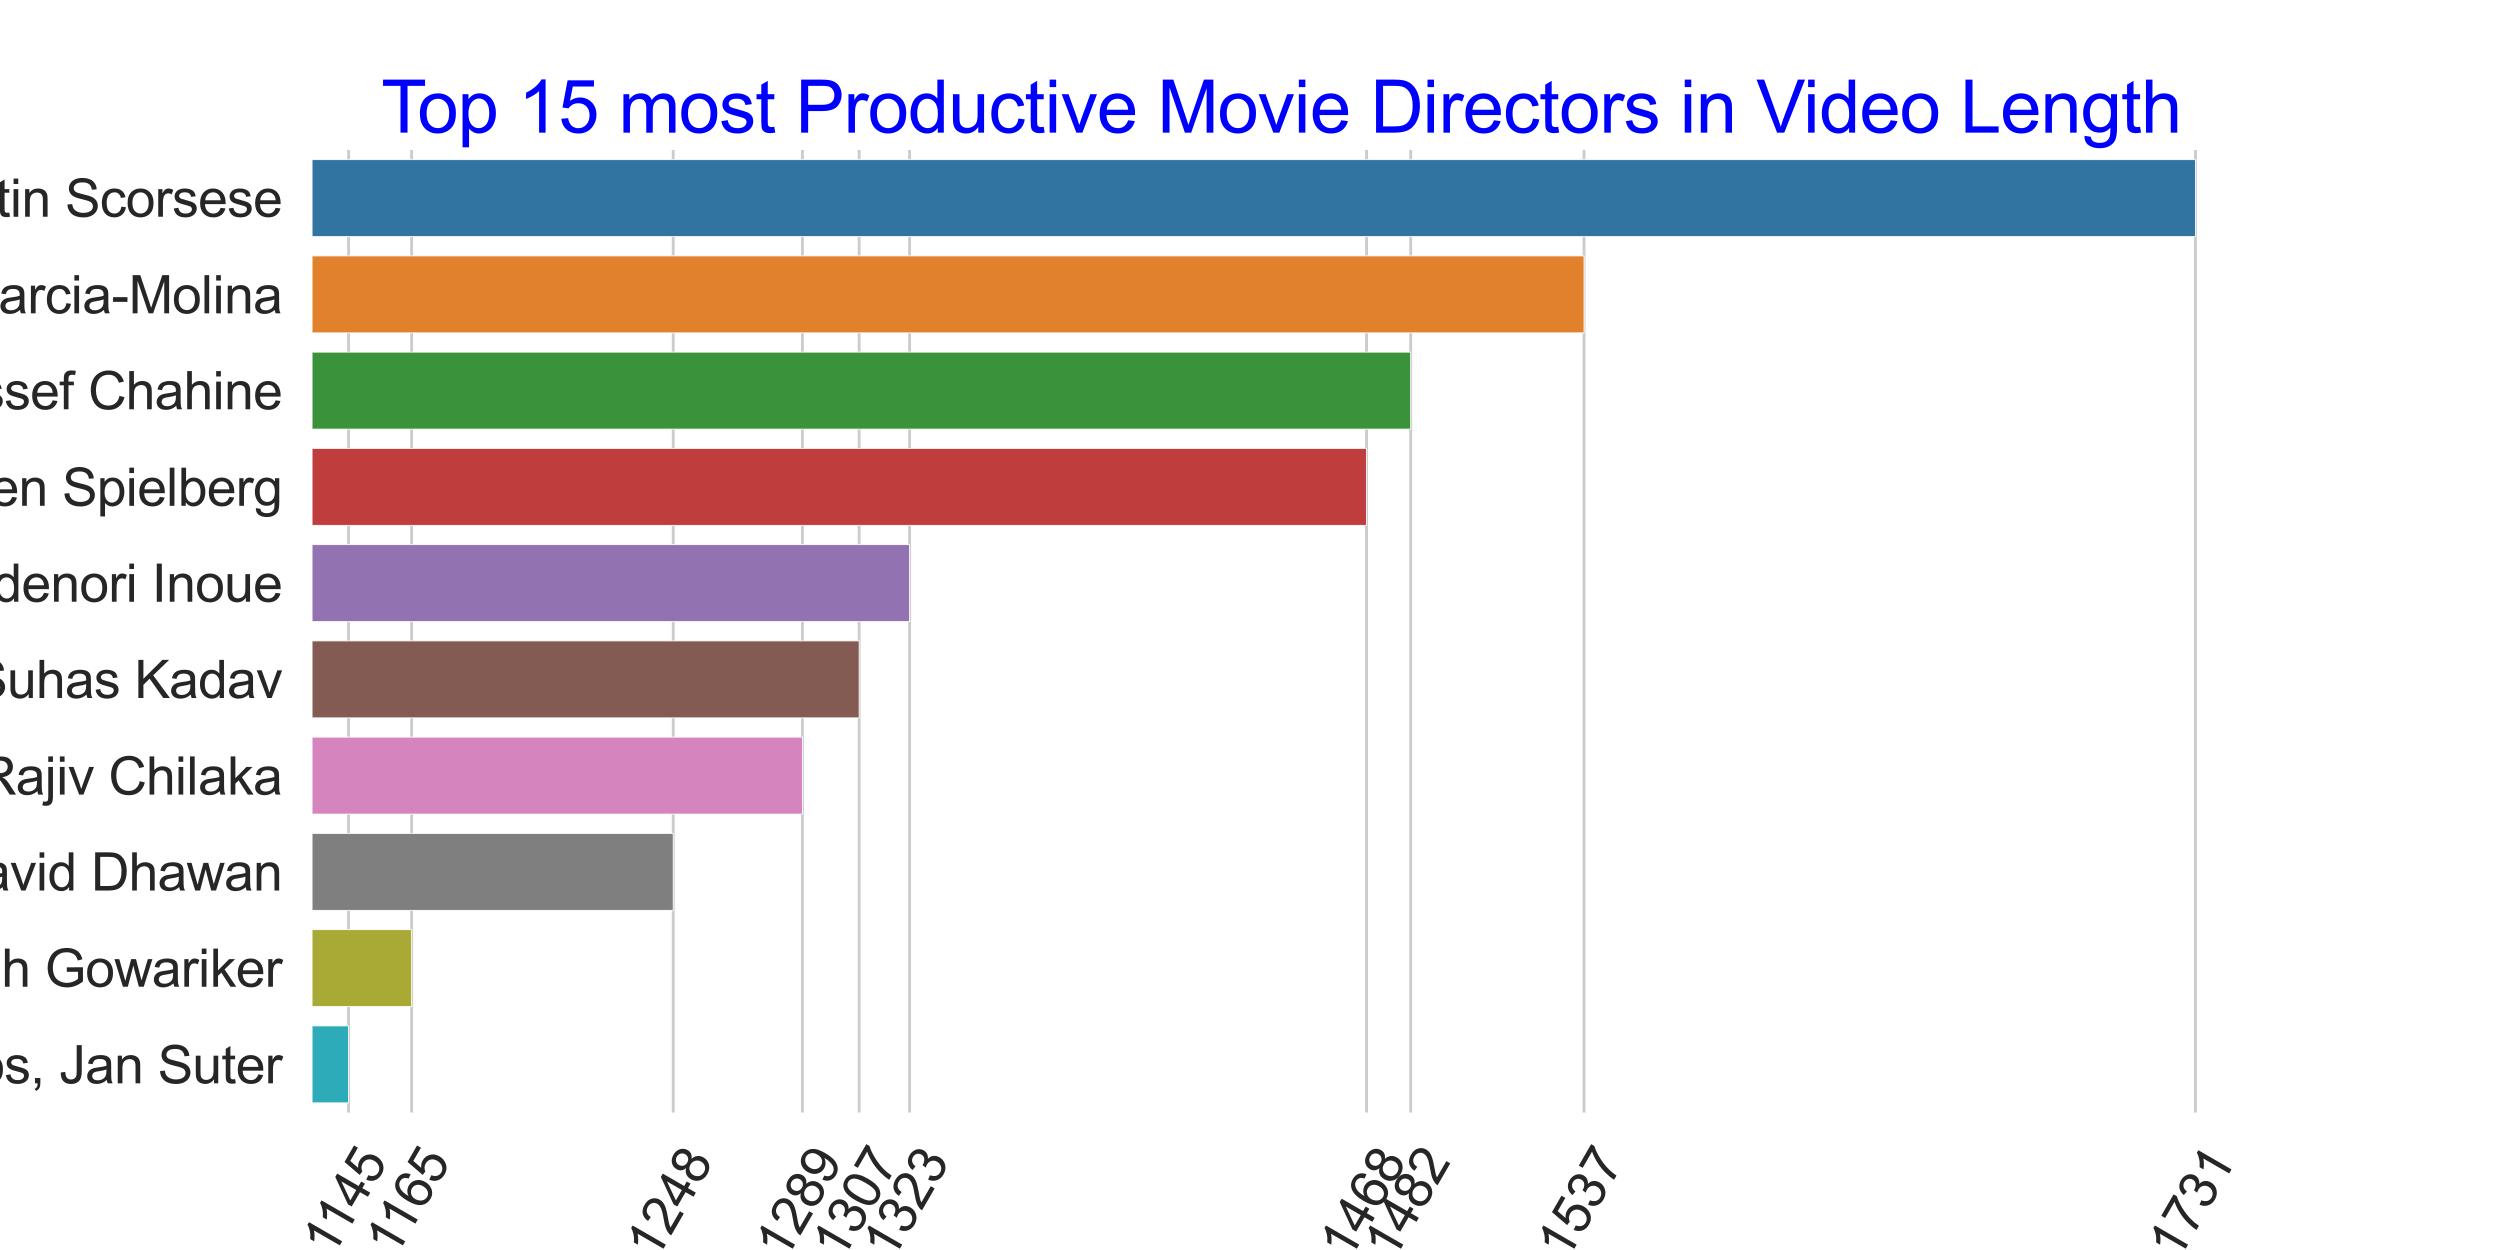 <?xml version="1.0" encoding="utf-8" standalone="no"?>
<!DOCTYPE svg PUBLIC "-//W3C//DTD SVG 1.1//EN"
  "http://www.w3.org/Graphics/SVG/1.1/DTD/svg11.dtd">
<svg xmlns:xlink="http://www.w3.org/1999/xlink" width="864pt" height="432pt" viewBox="0 0 864 432" xmlns="http://www.w3.org/2000/svg" version="1.1">
 <defs>
  <style type="text/css">*{stroke-linejoin: round; stroke-linecap: butt}</style>
 </defs>
 <g id="figure_1">
  <g id="patch_1">
   <path d="M 0 432 
L 864 432 
L 864 0 
L 0 0 
z
" style="fill: #ffffff"/>
  </g>
  <g id="axes_1">
   <g id="matplotlib.axis_1">
    <g id="xtick_1">
     <g id="line2d_1">
      <path d="M 758.746 384.48 
L 758.746 51.84 
" clip-path="url(#pe0943fb1d2)" style="fill: none; stroke: #cccccc; stroke-linecap: round"/>
     </g>
     <g id="text_1">
      <!-- 1731 -->
      <g style="fill: #262626" transform="translate(752.766 436.097) rotate(-60) scale(0.18 -0.18)">
       <defs>
        <path id="ArialMT-31" d="M 2384 0 
L 1822 0 
L 1822 3584 
Q 1619 3391 1289 3197 
Q 959 3003 697 2906 
L 697 3450 
Q 1169 3672 1522 3987 
Q 1875 4303 2022 4600 
L 2384 4600 
L 2384 0 
z
" transform="scale(0.016)"/>
        <path id="ArialMT-37" d="M 303 3981 
L 303 4522 
L 3269 4522 
L 3269 4084 
Q 2831 3619 2401 2847 
Q 1972 2075 1738 1259 
Q 1569 684 1522 0 
L 944 0 
Q 953 541 1156 1306 
Q 1359 2072 1739 2783 
Q 2119 3494 2547 3981 
L 303 3981 
z
" transform="scale(0.016)"/>
        <path id="ArialMT-33" d="M 269 1209 
L 831 1284 
Q 928 806 1161 595 
Q 1394 384 1728 384 
Q 2125 384 2398 659 
Q 2672 934 2672 1341 
Q 2672 1728 2419 1979 
Q 2166 2231 1775 2231 
Q 1616 2231 1378 2169 
L 1441 2663 
Q 1497 2656 1531 2656 
Q 1891 2656 2178 2843 
Q 2466 3031 2466 3422 
Q 2466 3731 2256 3934 
Q 2047 4138 1716 4138 
Q 1388 4138 1169 3931 
Q 950 3725 888 3313 
L 325 3413 
Q 428 3978 793 4289 
Q 1159 4600 1703 4600 
Q 2078 4600 2393 4439 
Q 2709 4278 2876 4000 
Q 3044 3722 3044 3409 
Q 3044 3113 2884 2869 
Q 2725 2625 2413 2481 
Q 2819 2388 3044 2092 
Q 3269 1797 3269 1353 
Q 3269 753 2831 336 
Q 2394 -81 1725 -81 
Q 1122 -81 723 278 
Q 325 638 269 1209 
z
" transform="scale(0.016)"/>
       </defs>
       <use xlink:href="#ArialMT-31"/>
       <use xlink:href="#ArialMT-37" x="55.615"/>
       <use xlink:href="#ArialMT-33" x="111.23"/>
       <use xlink:href="#ArialMT-31" x="166.846"/>
      </g>
     </g>
    </g>
    <g id="xtick_2">
     <g id="line2d_2">
      <path d="M 547.44 384.48 
L 547.44 51.84 
" clip-path="url(#pe0943fb1d2)" style="fill: none; stroke: #cccccc; stroke-linecap: round"/>
     </g>
     <g id="text_2">
      <!-- 1537 -->
      <g style="fill: #262626" transform="translate(541.46 436.097) rotate(-60) scale(0.18 -0.18)">
       <defs>
        <path id="ArialMT-35" d="M 266 1200 
L 856 1250 
Q 922 819 1161 601 
Q 1400 384 1738 384 
Q 2144 384 2425 690 
Q 2706 997 2706 1503 
Q 2706 1984 2436 2262 
Q 2166 2541 1728 2541 
Q 1456 2541 1237 2417 
Q 1019 2294 894 2097 
L 366 2166 
L 809 4519 
L 3088 4519 
L 3088 3981 
L 1259 3981 
L 1013 2750 
Q 1425 3038 1878 3038 
Q 2478 3038 2890 2622 
Q 3303 2206 3303 1553 
Q 3303 931 2941 478 
Q 2500 -78 1738 -78 
Q 1113 -78 717 272 
Q 322 622 266 1200 
z
" transform="scale(0.016)"/>
       </defs>
       <use xlink:href="#ArialMT-31"/>
       <use xlink:href="#ArialMT-35" x="55.615"/>
       <use xlink:href="#ArialMT-33" x="111.23"/>
       <use xlink:href="#ArialMT-37" x="166.846"/>
      </g>
     </g>
    </g>
    <g id="xtick_3">
     <g id="line2d_3">
      <path d="M 487.534 384.48 
L 487.534 51.84 
" clip-path="url(#pe0943fb1d2)" style="fill: none; stroke: #cccccc; stroke-linecap: round"/>
     </g>
     <g id="text_3">
      <!-- 1482 -->
      <g style="fill: #262626" transform="translate(481.554 436.097) rotate(-60) scale(0.18 -0.18)">
       <defs>
        <path id="ArialMT-34" d="M 2069 0 
L 2069 1097 
L 81 1097 
L 81 1613 
L 2172 4581 
L 2631 4581 
L 2631 1613 
L 3250 1613 
L 3250 1097 
L 2631 1097 
L 2631 0 
L 2069 0 
z
M 2069 1613 
L 2069 3678 
L 634 1613 
L 2069 1613 
z
" transform="scale(0.016)"/>
        <path id="ArialMT-38" d="M 1131 2484 
Q 781 2613 612 2850 
Q 444 3088 444 3419 
Q 444 3919 803 4259 
Q 1163 4600 1759 4600 
Q 2359 4600 2725 4251 
Q 3091 3903 3091 3403 
Q 3091 3084 2923 2848 
Q 2756 2613 2416 2484 
Q 2838 2347 3058 2040 
Q 3278 1734 3278 1309 
Q 3278 722 2862 322 
Q 2447 -78 1769 -78 
Q 1091 -78 675 323 
Q 259 725 259 1325 
Q 259 1772 486 2073 
Q 713 2375 1131 2484 
z
M 1019 3438 
Q 1019 3113 1228 2906 
Q 1438 2700 1772 2700 
Q 2097 2700 2305 2904 
Q 2513 3109 2513 3406 
Q 2513 3716 2298 3927 
Q 2084 4138 1766 4138 
Q 1444 4138 1231 3931 
Q 1019 3725 1019 3438 
z
M 838 1322 
Q 838 1081 952 856 
Q 1066 631 1291 507 
Q 1516 384 1775 384 
Q 2178 384 2440 643 
Q 2703 903 2703 1303 
Q 2703 1709 2433 1975 
Q 2163 2241 1756 2241 
Q 1359 2241 1098 1978 
Q 838 1716 838 1322 
z
" transform="scale(0.016)"/>
        <path id="ArialMT-32" d="M 3222 541 
L 3222 0 
L 194 0 
Q 188 203 259 391 
Q 375 700 629 1000 
Q 884 1300 1366 1694 
Q 2113 2306 2375 2664 
Q 2638 3022 2638 3341 
Q 2638 3675 2398 3904 
Q 2159 4134 1775 4134 
Q 1369 4134 1125 3890 
Q 881 3647 878 3216 
L 300 3275 
Q 359 3922 746 4261 
Q 1134 4600 1788 4600 
Q 2447 4600 2831 4234 
Q 3216 3869 3216 3328 
Q 3216 3053 3103 2787 
Q 2991 2522 2730 2228 
Q 2469 1934 1863 1422 
Q 1356 997 1212 845 
Q 1069 694 975 541 
L 3222 541 
z
" transform="scale(0.016)"/>
       </defs>
       <use xlink:href="#ArialMT-31"/>
       <use xlink:href="#ArialMT-34" x="55.615"/>
       <use xlink:href="#ArialMT-38" x="111.23"/>
       <use xlink:href="#ArialMT-32" x="166.846"/>
      </g>
     </g>
    </g>
    <g id="xtick_4">
     <g id="line2d_4">
      <path d="M 472.285 384.48 
L 472.285 51.84 
" clip-path="url(#pe0943fb1d2)" style="fill: none; stroke: #cccccc; stroke-linecap: round"/>
     </g>
     <g id="text_4">
      <!-- 1468 -->
      <g style="fill: #262626" transform="translate(466.305 436.097) rotate(-60) scale(0.18 -0.18)">
       <defs>
        <path id="ArialMT-36" d="M 3184 3459 
L 2625 3416 
Q 2550 3747 2413 3897 
Q 2184 4138 1850 4138 
Q 1581 4138 1378 3988 
Q 1113 3794 959 3422 
Q 806 3050 800 2363 
Q 1003 2672 1297 2822 
Q 1591 2972 1913 2972 
Q 2475 2972 2870 2558 
Q 3266 2144 3266 1488 
Q 3266 1056 3080 686 
Q 2894 316 2569 119 
Q 2244 -78 1831 -78 
Q 1128 -78 684 439 
Q 241 956 241 2144 
Q 241 3472 731 4075 
Q 1159 4600 1884 4600 
Q 2425 4600 2770 4297 
Q 3116 3994 3184 3459 
z
M 888 1484 
Q 888 1194 1011 928 
Q 1134 663 1356 523 
Q 1578 384 1822 384 
Q 2178 384 2434 671 
Q 2691 959 2691 1453 
Q 2691 1928 2437 2201 
Q 2184 2475 1800 2475 
Q 1419 2475 1153 2201 
Q 888 1928 888 1484 
z
" transform="scale(0.016)"/>
       </defs>
       <use xlink:href="#ArialMT-31"/>
       <use xlink:href="#ArialMT-34" x="55.615"/>
       <use xlink:href="#ArialMT-36" x="111.23"/>
       <use xlink:href="#ArialMT-38" x="166.846"/>
      </g>
     </g>
    </g>
    <g id="xtick_5">
     <g id="line2d_5">
      <path d="M 314.35 384.48 
L 314.35 51.84 
" clip-path="url(#pe0943fb1d2)" style="fill: none; stroke: #cccccc; stroke-linecap: round"/>
     </g>
     <g id="text_5">
      <!-- 1323 -->
      <g style="fill: #262626" transform="translate(308.37 436.097) rotate(-60) scale(0.18 -0.18)">
       <use xlink:href="#ArialMT-31"/>
       <use xlink:href="#ArialMT-33" x="55.615"/>
       <use xlink:href="#ArialMT-32" x="111.23"/>
       <use xlink:href="#ArialMT-33" x="166.846"/>
      </g>
     </g>
    </g>
    <g id="xtick_6">
     <g id="line2d_6">
      <path d="M 296.923 384.48 
L 296.923 51.84 
" clip-path="url(#pe0943fb1d2)" style="fill: none; stroke: #cccccc; stroke-linecap: round"/>
     </g>
     <g id="text_6">
      <!-- 1307 -->
      <g style="fill: #262626" transform="translate(290.943 436.097) rotate(-60) scale(0.18 -0.18)">
       <defs>
        <path id="ArialMT-30" d="M 266 2259 
Q 266 3072 433 3567 
Q 600 4063 929 4331 
Q 1259 4600 1759 4600 
Q 2128 4600 2406 4451 
Q 2684 4303 2865 4023 
Q 3047 3744 3150 3342 
Q 3253 2941 3253 2259 
Q 3253 1453 3087 958 
Q 2922 463 2592 192 
Q 2263 -78 1759 -78 
Q 1097 -78 719 397 
Q 266 969 266 2259 
z
M 844 2259 
Q 844 1131 1108 757 
Q 1372 384 1759 384 
Q 2147 384 2411 759 
Q 2675 1134 2675 2259 
Q 2675 3391 2411 3762 
Q 2147 4134 1753 4134 
Q 1366 4134 1134 3806 
Q 844 3388 844 2259 
z
" transform="scale(0.016)"/>
       </defs>
       <use xlink:href="#ArialMT-31"/>
       <use xlink:href="#ArialMT-33" x="55.615"/>
       <use xlink:href="#ArialMT-30" x="111.23"/>
       <use xlink:href="#ArialMT-37" x="166.846"/>
      </g>
     </g>
    </g>
    <g id="xtick_7">
     <g id="line2d_7">
      <path d="M 277.317 384.48 
L 277.317 51.84 
" clip-path="url(#pe0943fb1d2)" style="fill: none; stroke: #cccccc; stroke-linecap: round"/>
     </g>
     <g id="text_7">
      <!-- 1289 -->
      <g style="fill: #262626" transform="translate(271.337 436.097) rotate(-60) scale(0.18 -0.18)">
       <defs>
        <path id="ArialMT-39" d="M 350 1059 
L 891 1109 
Q 959 728 1153 556 
Q 1347 384 1650 384 
Q 1909 384 2104 503 
Q 2300 622 2425 820 
Q 2550 1019 2634 1356 
Q 2719 1694 2719 2044 
Q 2719 2081 2716 2156 
Q 2547 1888 2255 1720 
Q 1963 1553 1622 1553 
Q 1053 1553 659 1965 
Q 266 2378 266 3053 
Q 266 3750 677 4175 
Q 1088 4600 1706 4600 
Q 2153 4600 2523 4359 
Q 2894 4119 3086 3673 
Q 3278 3228 3278 2384 
Q 3278 1506 3087 986 
Q 2897 466 2520 194 
Q 2144 -78 1638 -78 
Q 1100 -78 759 220 
Q 419 519 350 1059 
z
M 2653 3081 
Q 2653 3566 2395 3850 
Q 2138 4134 1775 4134 
Q 1400 4134 1122 3828 
Q 844 3522 844 3034 
Q 844 2597 1108 2323 
Q 1372 2050 1759 2050 
Q 2150 2050 2401 2323 
Q 2653 2597 2653 3081 
z
" transform="scale(0.016)"/>
       </defs>
       <use xlink:href="#ArialMT-31"/>
       <use xlink:href="#ArialMT-32" x="55.615"/>
       <use xlink:href="#ArialMT-38" x="111.23"/>
       <use xlink:href="#ArialMT-39" x="166.846"/>
      </g>
     </g>
    </g>
    <g id="xtick_8">
     <g id="line2d_8">
      <path d="M 232.66 384.48 
L 232.66 51.84 
" clip-path="url(#pe0943fb1d2)" style="fill: none; stroke: #cccccc; stroke-linecap: round"/>
     </g>
     <g id="text_8">
      <!-- 1248 -->
      <g style="fill: #262626" transform="translate(226.68 436.097) rotate(-60) scale(0.18 -0.18)">
       <use xlink:href="#ArialMT-31"/>
       <use xlink:href="#ArialMT-32" x="55.615"/>
       <use xlink:href="#ArialMT-34" x="111.23"/>
       <use xlink:href="#ArialMT-38" x="166.846"/>
      </g>
     </g>
    </g>
    <g id="xtick_9">
     <g id="line2d_9">
      <path d="M 142.256 384.48 
L 142.256 51.84 
" clip-path="url(#pe0943fb1d2)" style="fill: none; stroke: #cccccc; stroke-linecap: round"/>
     </g>
     <g id="text_9">
      <!-- 1165 -->
      <g style="fill: #262626" transform="translate(136.608 434.947) rotate(-60) scale(0.18 -0.18)">
       <use xlink:href="#ArialMT-31"/>
       <use xlink:href="#ArialMT-31" x="48.24"/>
       <use xlink:href="#ArialMT-36" x="103.855"/>
       <use xlink:href="#ArialMT-35" x="159.471"/>
      </g>
     </g>
    </g>
    <g id="xtick_10">
     <g id="line2d_10">
      <path d="M 120.471 384.48 
L 120.471 51.84 
" clip-path="url(#pe0943fb1d2)" style="fill: none; stroke: #cccccc; stroke-linecap: round"/>
     </g>
     <g id="text_10">
      <!-- 1145 -->
      <g style="fill: #262626" transform="translate(114.823 434.947) rotate(-60) scale(0.18 -0.18)">
       <use xlink:href="#ArialMT-31"/>
       <use xlink:href="#ArialMT-31" x="48.24"/>
       <use xlink:href="#ArialMT-34" x="103.855"/>
       <use xlink:href="#ArialMT-35" x="159.471"/>
      </g>
     </g>
    </g>
    <g id="text_11">
     <!-- Length of Total Movies Released in Minutes -->
     <g style="fill: #262626" transform="translate(268.875 454.989) scale(0.18 -0.18)">
      <defs>
       <path id="ArialMT-4c" d="M 469 0 
L 469 4581 
L 1075 4581 
L 1075 541 
L 3331 541 
L 3331 0 
L 469 0 
z
" transform="scale(0.016)"/>
       <path id="ArialMT-65" d="M 2694 1069 
L 3275 997 
Q 3138 488 2766 206 
Q 2394 -75 1816 -75 
Q 1088 -75 661 373 
Q 234 822 234 1631 
Q 234 2469 665 2931 
Q 1097 3394 1784 3394 
Q 2450 3394 2872 2941 
Q 3294 2488 3294 1666 
Q 3294 1616 3291 1516 
L 816 1516 
Q 847 969 1125 678 
Q 1403 388 1819 388 
Q 2128 388 2347 550 
Q 2566 713 2694 1069 
z
M 847 1978 
L 2700 1978 
Q 2663 2397 2488 2606 
Q 2219 2931 1791 2931 
Q 1403 2931 1139 2672 
Q 875 2413 847 1978 
z
" transform="scale(0.016)"/>
       <path id="ArialMT-6e" d="M 422 0 
L 422 3319 
L 928 3319 
L 928 2847 
Q 1294 3394 1984 3394 
Q 2284 3394 2536 3286 
Q 2788 3178 2913 3003 
Q 3038 2828 3088 2588 
Q 3119 2431 3119 2041 
L 3119 0 
L 2556 0 
L 2556 2019 
Q 2556 2363 2490 2533 
Q 2425 2703 2258 2804 
Q 2091 2906 1866 2906 
Q 1506 2906 1245 2678 
Q 984 2450 984 1813 
L 984 0 
L 422 0 
z
" transform="scale(0.016)"/>
       <path id="ArialMT-67" d="M 319 -275 
L 866 -356 
Q 900 -609 1056 -725 
Q 1266 -881 1628 -881 
Q 2019 -881 2231 -725 
Q 2444 -569 2519 -288 
Q 2563 -116 2559 434 
Q 2191 0 1641 0 
Q 956 0 581 494 
Q 206 988 206 1678 
Q 206 2153 378 2554 
Q 550 2956 876 3175 
Q 1203 3394 1644 3394 
Q 2231 3394 2613 2919 
L 2613 3319 
L 3131 3319 
L 3131 450 
Q 3131 -325 2973 -648 
Q 2816 -972 2473 -1159 
Q 2131 -1347 1631 -1347 
Q 1038 -1347 672 -1080 
Q 306 -813 319 -275 
z
M 784 1719 
Q 784 1066 1043 766 
Q 1303 466 1694 466 
Q 2081 466 2343 764 
Q 2606 1063 2606 1700 
Q 2606 2309 2336 2618 
Q 2066 2928 1684 2928 
Q 1309 2928 1046 2623 
Q 784 2319 784 1719 
z
" transform="scale(0.016)"/>
       <path id="ArialMT-74" d="M 1650 503 
L 1731 6 
Q 1494 -44 1306 -44 
Q 1000 -44 831 53 
Q 663 150 594 308 
Q 525 466 525 972 
L 525 2881 
L 113 2881 
L 113 3319 
L 525 3319 
L 525 4141 
L 1084 4478 
L 1084 3319 
L 1650 3319 
L 1650 2881 
L 1084 2881 
L 1084 941 
Q 1084 700 1114 631 
Q 1144 563 1211 522 
Q 1278 481 1403 481 
Q 1497 481 1650 503 
z
" transform="scale(0.016)"/>
       <path id="ArialMT-68" d="M 422 0 
L 422 4581 
L 984 4581 
L 984 2938 
Q 1378 3394 1978 3394 
Q 2347 3394 2619 3248 
Q 2891 3103 3008 2847 
Q 3125 2591 3125 2103 
L 3125 0 
L 2563 0 
L 2563 2103 
Q 2563 2525 2380 2717 
Q 2197 2909 1863 2909 
Q 1613 2909 1392 2779 
Q 1172 2650 1078 2428 
Q 984 2206 984 1816 
L 984 0 
L 422 0 
z
" transform="scale(0.016)"/>
       <path id="ArialMT-20" transform="scale(0.016)"/>
       <path id="ArialMT-6f" d="M 213 1659 
Q 213 2581 725 3025 
Q 1153 3394 1769 3394 
Q 2453 3394 2887 2945 
Q 3322 2497 3322 1706 
Q 3322 1066 3130 698 
Q 2938 331 2570 128 
Q 2203 -75 1769 -75 
Q 1072 -75 642 372 
Q 213 819 213 1659 
z
M 791 1659 
Q 791 1022 1069 705 
Q 1347 388 1769 388 
Q 2188 388 2466 706 
Q 2744 1025 2744 1678 
Q 2744 2294 2464 2611 
Q 2184 2928 1769 2928 
Q 1347 2928 1069 2612 
Q 791 2297 791 1659 
z
" transform="scale(0.016)"/>
       <path id="ArialMT-66" d="M 556 0 
L 556 2881 
L 59 2881 
L 59 3319 
L 556 3319 
L 556 3672 
Q 556 4006 616 4169 
Q 697 4388 901 4523 
Q 1106 4659 1475 4659 
Q 1713 4659 2000 4603 
L 1916 4113 
Q 1741 4144 1584 4144 
Q 1328 4144 1222 4034 
Q 1116 3925 1116 3625 
L 1116 3319 
L 1763 3319 
L 1763 2881 
L 1116 2881 
L 1116 0 
L 556 0 
z
" transform="scale(0.016)"/>
       <path id="ArialMT-54" d="M 1659 0 
L 1659 4041 
L 150 4041 
L 150 4581 
L 3781 4581 
L 3781 4041 
L 2266 4041 
L 2266 0 
L 1659 0 
z
" transform="scale(0.016)"/>
       <path id="ArialMT-61" d="M 2588 409 
Q 2275 144 1986 34 
Q 1697 -75 1366 -75 
Q 819 -75 525 192 
Q 231 459 231 875 
Q 231 1119 342 1320 
Q 453 1522 633 1644 
Q 813 1766 1038 1828 
Q 1203 1872 1538 1913 
Q 2219 1994 2541 2106 
Q 2544 2222 2544 2253 
Q 2544 2597 2384 2738 
Q 2169 2928 1744 2928 
Q 1347 2928 1158 2789 
Q 969 2650 878 2297 
L 328 2372 
Q 403 2725 575 2942 
Q 747 3159 1072 3276 
Q 1397 3394 1825 3394 
Q 2250 3394 2515 3294 
Q 2781 3194 2906 3042 
Q 3031 2891 3081 2659 
Q 3109 2516 3109 2141 
L 3109 1391 
Q 3109 606 3145 398 
Q 3181 191 3288 0 
L 2700 0 
Q 2613 175 2588 409 
z
M 2541 1666 
Q 2234 1541 1622 1453 
Q 1275 1403 1131 1340 
Q 988 1278 909 1158 
Q 831 1038 831 891 
Q 831 666 1001 516 
Q 1172 366 1500 366 
Q 1825 366 2078 508 
Q 2331 650 2450 897 
Q 2541 1088 2541 1459 
L 2541 1666 
z
" transform="scale(0.016)"/>
       <path id="ArialMT-6c" d="M 409 0 
L 409 4581 
L 972 4581 
L 972 0 
L 409 0 
z
" transform="scale(0.016)"/>
       <path id="ArialMT-4d" d="M 475 0 
L 475 4581 
L 1388 4581 
L 2472 1338 
Q 2622 884 2691 659 
Q 2769 909 2934 1394 
L 4031 4581 
L 4847 4581 
L 4847 0 
L 4263 0 
L 4263 3834 
L 2931 0 
L 2384 0 
L 1059 3900 
L 1059 0 
L 475 0 
z
" transform="scale(0.016)"/>
       <path id="ArialMT-76" d="M 1344 0 
L 81 3319 
L 675 3319 
L 1388 1331 
Q 1503 1009 1600 663 
Q 1675 925 1809 1294 
L 2547 3319 
L 3125 3319 
L 1869 0 
L 1344 0 
z
" transform="scale(0.016)"/>
       <path id="ArialMT-69" d="M 425 3934 
L 425 4581 
L 988 4581 
L 988 3934 
L 425 3934 
z
M 425 0 
L 425 3319 
L 988 3319 
L 988 0 
L 425 0 
z
" transform="scale(0.016)"/>
       <path id="ArialMT-73" d="M 197 991 
L 753 1078 
Q 800 744 1014 566 
Q 1228 388 1613 388 
Q 2000 388 2187 545 
Q 2375 703 2375 916 
Q 2375 1106 2209 1216 
Q 2094 1291 1634 1406 
Q 1016 1563 777 1677 
Q 538 1791 414 1992 
Q 291 2194 291 2438 
Q 291 2659 392 2848 
Q 494 3038 669 3163 
Q 800 3259 1026 3326 
Q 1253 3394 1513 3394 
Q 1903 3394 2198 3281 
Q 2494 3169 2634 2976 
Q 2775 2784 2828 2463 
L 2278 2388 
Q 2241 2644 2061 2787 
Q 1881 2931 1553 2931 
Q 1166 2931 1000 2803 
Q 834 2675 834 2503 
Q 834 2394 903 2306 
Q 972 2216 1119 2156 
Q 1203 2125 1616 2013 
Q 2213 1853 2448 1751 
Q 2684 1650 2818 1456 
Q 2953 1263 2953 975 
Q 2953 694 2789 445 
Q 2625 197 2315 61 
Q 2006 -75 1616 -75 
Q 969 -75 630 194 
Q 291 463 197 991 
z
" transform="scale(0.016)"/>
       <path id="ArialMT-52" d="M 503 0 
L 503 4581 
L 2534 4581 
Q 3147 4581 3465 4457 
Q 3784 4334 3975 4021 
Q 4166 3709 4166 3331 
Q 4166 2844 3850 2509 
Q 3534 2175 2875 2084 
Q 3116 1969 3241 1856 
Q 3506 1613 3744 1247 
L 4541 0 
L 3778 0 
L 3172 953 
Q 2906 1366 2734 1584 
Q 2563 1803 2427 1890 
Q 2291 1978 2150 2013 
Q 2047 2034 1813 2034 
L 1109 2034 
L 1109 0 
L 503 0 
z
M 1109 2559 
L 2413 2559 
Q 2828 2559 3062 2645 
Q 3297 2731 3419 2920 
Q 3541 3109 3541 3331 
Q 3541 3656 3305 3865 
Q 3069 4075 2559 4075 
L 1109 4075 
L 1109 2559 
z
" transform="scale(0.016)"/>
       <path id="ArialMT-64" d="M 2575 0 
L 2575 419 
Q 2259 -75 1647 -75 
Q 1250 -75 917 144 
Q 584 363 401 755 
Q 219 1147 219 1656 
Q 219 2153 384 2558 
Q 550 2963 881 3178 
Q 1213 3394 1622 3394 
Q 1922 3394 2156 3267 
Q 2391 3141 2538 2938 
L 2538 4581 
L 3097 4581 
L 3097 0 
L 2575 0 
z
M 797 1656 
Q 797 1019 1065 703 
Q 1334 388 1700 388 
Q 2069 388 2326 689 
Q 2584 991 2584 1609 
Q 2584 2291 2321 2609 
Q 2059 2928 1675 2928 
Q 1300 2928 1048 2622 
Q 797 2316 797 1656 
z
" transform="scale(0.016)"/>
       <path id="ArialMT-75" d="M 2597 0 
L 2597 488 
Q 2209 -75 1544 -75 
Q 1250 -75 995 37 
Q 741 150 617 320 
Q 494 491 444 738 
Q 409 903 409 1263 
L 409 3319 
L 972 3319 
L 972 1478 
Q 972 1038 1006 884 
Q 1059 663 1231 536 
Q 1403 409 1656 409 
Q 1909 409 2131 539 
Q 2353 669 2445 892 
Q 2538 1116 2538 1541 
L 2538 3319 
L 3100 3319 
L 3100 0 
L 2597 0 
z
" transform="scale(0.016)"/>
      </defs>
      <use xlink:href="#ArialMT-4c"/>
      <use xlink:href="#ArialMT-65" x="55.615"/>
      <use xlink:href="#ArialMT-6e" x="111.23"/>
      <use xlink:href="#ArialMT-67" x="166.846"/>
      <use xlink:href="#ArialMT-74" x="222.461"/>
      <use xlink:href="#ArialMT-68" x="250.244"/>
      <use xlink:href="#ArialMT-20" x="305.859"/>
      <use xlink:href="#ArialMT-6f" x="333.643"/>
      <use xlink:href="#ArialMT-66" x="389.258"/>
      <use xlink:href="#ArialMT-20" x="417.041"/>
      <use xlink:href="#ArialMT-54" x="443.074"/>
      <use xlink:href="#ArialMT-6f" x="493.033"/>
      <use xlink:href="#ArialMT-74" x="548.648"/>
      <use xlink:href="#ArialMT-61" x="576.432"/>
      <use xlink:href="#ArialMT-6c" x="632.047"/>
      <use xlink:href="#ArialMT-20" x="654.264"/>
      <use xlink:href="#ArialMT-4d" x="682.047"/>
      <use xlink:href="#ArialMT-6f" x="765.348"/>
      <use xlink:href="#ArialMT-76" x="820.963"/>
      <use xlink:href="#ArialMT-69" x="870.963"/>
      <use xlink:href="#ArialMT-65" x="893.18"/>
      <use xlink:href="#ArialMT-73" x="948.795"/>
      <use xlink:href="#ArialMT-20" x="998.795"/>
      <use xlink:href="#ArialMT-52" x="1026.578"/>
      <use xlink:href="#ArialMT-65" x="1098.795"/>
      <use xlink:href="#ArialMT-6c" x="1154.41"/>
      <use xlink:href="#ArialMT-65" x="1176.627"/>
      <use xlink:href="#ArialMT-61" x="1232.242"/>
      <use xlink:href="#ArialMT-73" x="1287.857"/>
      <use xlink:href="#ArialMT-65" x="1337.857"/>
      <use xlink:href="#ArialMT-64" x="1393.473"/>
      <use xlink:href="#ArialMT-20" x="1449.088"/>
      <use xlink:href="#ArialMT-69" x="1476.871"/>
      <use xlink:href="#ArialMT-6e" x="1499.088"/>
      <use xlink:href="#ArialMT-20" x="1554.703"/>
      <use xlink:href="#ArialMT-4d" x="1582.486"/>
      <use xlink:href="#ArialMT-69" x="1665.787"/>
      <use xlink:href="#ArialMT-6e" x="1688.004"/>
      <use xlink:href="#ArialMT-75" x="1743.619"/>
      <use xlink:href="#ArialMT-74" x="1799.234"/>
      <use xlink:href="#ArialMT-65" x="1827.018"/>
      <use xlink:href="#ArialMT-73" x="1882.633"/>
     </g>
    </g>
   </g>
   <g id="matplotlib.axis_2">
    <g id="ytick_1">
     <g id="text_12">
      <!-- Martin Scorsese -->
      <g style="fill: #262626" transform="translate(-32.536 74.914) scale(0.18 -0.18)">
       <defs>
        <path id="ArialMT-72" d="M 416 0 
L 416 3319 
L 922 3319 
L 922 2816 
Q 1116 3169 1280 3281 
Q 1444 3394 1641 3394 
Q 1925 3394 2219 3213 
L 2025 2691 
Q 1819 2813 1613 2813 
Q 1428 2813 1281 2702 
Q 1134 2591 1072 2394 
Q 978 2094 978 1738 
L 978 0 
L 416 0 
z
" transform="scale(0.016)"/>
        <path id="ArialMT-53" d="M 288 1472 
L 859 1522 
Q 900 1178 1048 958 
Q 1197 738 1509 602 
Q 1822 466 2213 466 
Q 2559 466 2825 569 
Q 3091 672 3220 851 
Q 3350 1031 3350 1244 
Q 3350 1459 3225 1620 
Q 3100 1781 2813 1891 
Q 2628 1963 1997 2114 
Q 1366 2266 1113 2400 
Q 784 2572 623 2826 
Q 463 3081 463 3397 
Q 463 3744 659 4045 
Q 856 4347 1234 4503 
Q 1613 4659 2075 4659 
Q 2584 4659 2973 4495 
Q 3363 4331 3572 4012 
Q 3781 3694 3797 3291 
L 3216 3247 
Q 3169 3681 2898 3903 
Q 2628 4125 2100 4125 
Q 1550 4125 1298 3923 
Q 1047 3722 1047 3438 
Q 1047 3191 1225 3031 
Q 1400 2872 2139 2705 
Q 2878 2538 3153 2413 
Q 3553 2228 3743 1945 
Q 3934 1663 3934 1294 
Q 3934 928 3725 604 
Q 3516 281 3123 101 
Q 2731 -78 2241 -78 
Q 1619 -78 1198 103 
Q 778 284 539 648 
Q 300 1013 288 1472 
z
" transform="scale(0.016)"/>
        <path id="ArialMT-63" d="M 2588 1216 
L 3141 1144 
Q 3050 572 2676 248 
Q 2303 -75 1759 -75 
Q 1078 -75 664 370 
Q 250 816 250 1647 
Q 250 2184 428 2587 
Q 606 2991 970 3192 
Q 1334 3394 1763 3394 
Q 2303 3394 2647 3120 
Q 2991 2847 3088 2344 
L 2541 2259 
Q 2463 2594 2264 2762 
Q 2066 2931 1784 2931 
Q 1359 2931 1093 2626 
Q 828 2322 828 1663 
Q 828 994 1084 691 
Q 1341 388 1753 388 
Q 2084 388 2306 591 
Q 2528 794 2588 1216 
z
" transform="scale(0.016)"/>
       </defs>
       <use xlink:href="#ArialMT-4d"/>
       <use xlink:href="#ArialMT-61" x="83.301"/>
       <use xlink:href="#ArialMT-72" x="138.916"/>
       <use xlink:href="#ArialMT-74" x="172.217"/>
       <use xlink:href="#ArialMT-69" x="200"/>
       <use xlink:href="#ArialMT-6e" x="222.217"/>
       <use xlink:href="#ArialMT-20" x="277.832"/>
       <use xlink:href="#ArialMT-53" x="305.615"/>
       <use xlink:href="#ArialMT-63" x="372.314"/>
       <use xlink:href="#ArialMT-6f" x="422.314"/>
       <use xlink:href="#ArialMT-72" x="477.93"/>
       <use xlink:href="#ArialMT-73" x="511.23"/>
       <use xlink:href="#ArialMT-65" x="561.23"/>
       <use xlink:href="#ArialMT-73" x="616.846"/>
       <use xlink:href="#ArialMT-65" x="666.846"/>
      </g>
     </g>
    </g>
    <g id="ytick_2">
     <g id="text_13">
      <!-- Cathy Garcia-Molina -->
      <g style="fill: #262626" transform="translate(-66.547 108.288) scale(0.18 -0.18)">
       <defs>
        <path id="ArialMT-43" d="M 3763 1606 
L 4369 1453 
Q 4178 706 3683 314 
Q 3188 -78 2472 -78 
Q 1731 -78 1267 223 
Q 803 525 561 1097 
Q 319 1669 319 2325 
Q 319 3041 592 3573 
Q 866 4106 1370 4382 
Q 1875 4659 2481 4659 
Q 3169 4659 3637 4309 
Q 4106 3959 4291 3325 
L 3694 3184 
Q 3534 3684 3231 3912 
Q 2928 4141 2469 4141 
Q 1941 4141 1586 3887 
Q 1231 3634 1087 3207 
Q 944 2781 944 2328 
Q 944 1744 1114 1308 
Q 1284 872 1643 656 
Q 2003 441 2422 441 
Q 2931 441 3284 734 
Q 3638 1028 3763 1606 
z
" transform="scale(0.016)"/>
        <path id="ArialMT-79" d="M 397 -1278 
L 334 -750 
Q 519 -800 656 -800 
Q 844 -800 956 -737 
Q 1069 -675 1141 -563 
Q 1194 -478 1313 -144 
Q 1328 -97 1363 -6 
L 103 3319 
L 709 3319 
L 1400 1397 
Q 1534 1031 1641 628 
Q 1738 1016 1872 1384 
L 2581 3319 
L 3144 3319 
L 1881 -56 
Q 1678 -603 1566 -809 
Q 1416 -1088 1222 -1217 
Q 1028 -1347 759 -1347 
Q 597 -1347 397 -1278 
z
" transform="scale(0.016)"/>
        <path id="ArialMT-47" d="M 2638 1797 
L 2638 2334 
L 4578 2338 
L 4578 638 
Q 4131 281 3656 101 
Q 3181 -78 2681 -78 
Q 2006 -78 1454 211 
Q 903 500 622 1047 
Q 341 1594 341 2269 
Q 341 2938 620 3517 
Q 900 4097 1425 4378 
Q 1950 4659 2634 4659 
Q 3131 4659 3532 4498 
Q 3934 4338 4162 4050 
Q 4391 3763 4509 3300 
L 3963 3150 
Q 3859 3500 3706 3700 
Q 3553 3900 3268 4020 
Q 2984 4141 2638 4141 
Q 2222 4141 1919 4014 
Q 1616 3888 1430 3681 
Q 1244 3475 1141 3228 
Q 966 2803 966 2306 
Q 966 1694 1177 1281 
Q 1388 869 1791 669 
Q 2194 469 2647 469 
Q 3041 469 3416 620 
Q 3791 772 3984 944 
L 3984 1797 
L 2638 1797 
z
" transform="scale(0.016)"/>
        <path id="ArialMT-2d" d="M 203 1375 
L 203 1941 
L 1931 1941 
L 1931 1375 
L 203 1375 
z
" transform="scale(0.016)"/>
       </defs>
       <use xlink:href="#ArialMT-43"/>
       <use xlink:href="#ArialMT-61" x="72.217"/>
       <use xlink:href="#ArialMT-74" x="127.832"/>
       <use xlink:href="#ArialMT-68" x="155.615"/>
       <use xlink:href="#ArialMT-79" x="211.23"/>
       <use xlink:href="#ArialMT-20" x="261.23"/>
       <use xlink:href="#ArialMT-47" x="289.014"/>
       <use xlink:href="#ArialMT-61" x="366.797"/>
       <use xlink:href="#ArialMT-72" x="422.412"/>
       <use xlink:href="#ArialMT-63" x="455.713"/>
       <use xlink:href="#ArialMT-69" x="505.713"/>
       <use xlink:href="#ArialMT-61" x="527.93"/>
       <use xlink:href="#ArialMT-2d" x="583.545"/>
       <use xlink:href="#ArialMT-4d" x="616.846"/>
       <use xlink:href="#ArialMT-6f" x="700.146"/>
       <use xlink:href="#ArialMT-6c" x="755.762"/>
       <use xlink:href="#ArialMT-69" x="777.979"/>
       <use xlink:href="#ArialMT-6e" x="800.195"/>
       <use xlink:href="#ArialMT-61" x="855.811"/>
      </g>
     </g>
    </g>
    <g id="ytick_3">
     <g id="text_14">
      <!-- Youssef Chahine -->
      <g style="fill: #262626" transform="translate(-37.942 141.442) scale(0.18 -0.18)">
       <defs>
        <path id="ArialMT-59" d="M 1784 0 
L 1784 1941 
L 19 4581 
L 756 4581 
L 1659 3200 
Q 1909 2813 2125 2425 
Q 2331 2784 2625 3234 
L 3513 4581 
L 4219 4581 
L 2391 1941 
L 2391 0 
L 1784 0 
z
" transform="scale(0.016)"/>
       </defs>
       <use xlink:href="#ArialMT-59"/>
       <use xlink:href="#ArialMT-6f" x="57.574"/>
       <use xlink:href="#ArialMT-75" x="113.189"/>
       <use xlink:href="#ArialMT-73" x="168.805"/>
       <use xlink:href="#ArialMT-73" x="218.805"/>
       <use xlink:href="#ArialMT-65" x="268.805"/>
       <use xlink:href="#ArialMT-66" x="324.42"/>
       <use xlink:href="#ArialMT-20" x="352.203"/>
       <use xlink:href="#ArialMT-43" x="379.986"/>
       <use xlink:href="#ArialMT-68" x="452.203"/>
       <use xlink:href="#ArialMT-61" x="507.818"/>
       <use xlink:href="#ArialMT-68" x="563.434"/>
       <use xlink:href="#ArialMT-69" x="619.049"/>
       <use xlink:href="#ArialMT-6e" x="641.266"/>
       <use xlink:href="#ArialMT-65" x="696.881"/>
      </g>
     </g>
    </g>
    <g id="ytick_4">
     <g id="text_15">
      <!-- Steven Spielberg -->
      <g style="fill: #262626" transform="translate(-39.584 174.816) scale(0.18 -0.18)">
       <defs>
        <path id="ArialMT-70" d="M 422 -1272 
L 422 3319 
L 934 3319 
L 934 2888 
Q 1116 3141 1344 3267 
Q 1572 3394 1897 3394 
Q 2322 3394 2647 3175 
Q 2972 2956 3137 2557 
Q 3303 2159 3303 1684 
Q 3303 1175 3120 767 
Q 2938 359 2589 142 
Q 2241 -75 1856 -75 
Q 1575 -75 1351 44 
Q 1128 163 984 344 
L 984 -1272 
L 422 -1272 
z
M 931 1641 
Q 931 1000 1190 694 
Q 1450 388 1819 388 
Q 2194 388 2461 705 
Q 2728 1022 2728 1688 
Q 2728 2322 2467 2637 
Q 2206 2953 1844 2953 
Q 1484 2953 1207 2617 
Q 931 2281 931 1641 
z
" transform="scale(0.016)"/>
        <path id="ArialMT-62" d="M 941 0 
L 419 0 
L 419 4581 
L 981 4581 
L 981 2947 
Q 1338 3394 1891 3394 
Q 2197 3394 2470 3270 
Q 2744 3147 2920 2923 
Q 3097 2700 3197 2384 
Q 3297 2069 3297 1709 
Q 3297 856 2875 390 
Q 2453 -75 1863 -75 
Q 1275 -75 941 416 
L 941 0 
z
M 934 1684 
Q 934 1088 1097 822 
Q 1363 388 1816 388 
Q 2184 388 2453 708 
Q 2722 1028 2722 1663 
Q 2722 2313 2464 2622 
Q 2206 2931 1841 2931 
Q 1472 2931 1203 2611 
Q 934 2291 934 1684 
z
" transform="scale(0.016)"/>
       </defs>
       <use xlink:href="#ArialMT-53"/>
       <use xlink:href="#ArialMT-74" x="66.699"/>
       <use xlink:href="#ArialMT-65" x="94.482"/>
       <use xlink:href="#ArialMT-76" x="150.098"/>
       <use xlink:href="#ArialMT-65" x="200.098"/>
       <use xlink:href="#ArialMT-6e" x="255.713"/>
       <use xlink:href="#ArialMT-20" x="311.328"/>
       <use xlink:href="#ArialMT-53" x="339.111"/>
       <use xlink:href="#ArialMT-70" x="405.811"/>
       <use xlink:href="#ArialMT-69" x="461.426"/>
       <use xlink:href="#ArialMT-65" x="483.643"/>
       <use xlink:href="#ArialMT-6c" x="539.258"/>
       <use xlink:href="#ArialMT-62" x="561.475"/>
       <use xlink:href="#ArialMT-65" x="617.09"/>
       <use xlink:href="#ArialMT-72" x="672.705"/>
       <use xlink:href="#ArialMT-67" x="706.006"/>
      </g>
     </g>
    </g>
    <g id="ytick_5">
     <g id="text_16">
      <!-- Hidenori Inoue -->
      <g style="fill: #262626" transform="translate(-19.57 207.97) scale(0.18 -0.18)">
       <defs>
        <path id="ArialMT-48" d="M 513 0 
L 513 4581 
L 1119 4581 
L 1119 2700 
L 3500 2700 
L 3500 4581 
L 4106 4581 
L 4106 0 
L 3500 0 
L 3500 2159 
L 1119 2159 
L 1119 0 
L 513 0 
z
" transform="scale(0.016)"/>
        <path id="ArialMT-49" d="M 597 0 
L 597 4581 
L 1203 4581 
L 1203 0 
L 597 0 
z
" transform="scale(0.016)"/>
       </defs>
       <use xlink:href="#ArialMT-48"/>
       <use xlink:href="#ArialMT-69" x="72.217"/>
       <use xlink:href="#ArialMT-64" x="94.434"/>
       <use xlink:href="#ArialMT-65" x="150.049"/>
       <use xlink:href="#ArialMT-6e" x="205.664"/>
       <use xlink:href="#ArialMT-6f" x="261.279"/>
       <use xlink:href="#ArialMT-72" x="316.895"/>
       <use xlink:href="#ArialMT-69" x="350.195"/>
       <use xlink:href="#ArialMT-20" x="372.412"/>
       <use xlink:href="#ArialMT-49" x="400.195"/>
       <use xlink:href="#ArialMT-6e" x="427.979"/>
       <use xlink:href="#ArialMT-6f" x="483.594"/>
       <use xlink:href="#ArialMT-75" x="539.209"/>
       <use xlink:href="#ArialMT-65" x="594.824"/>
      </g>
     </g>
    </g>
    <g id="ytick_6">
     <g id="text_17">
      <!-- Suhas Kadav -->
      <g style="fill: #262626" transform="translate(-9.572 241.234) scale(0.18 -0.18)">
       <defs>
        <path id="ArialMT-4b" d="M 469 0 
L 469 4581 
L 1075 4581 
L 1075 2309 
L 3350 4581 
L 4172 4581 
L 2250 2725 
L 4256 0 
L 3456 0 
L 1825 2319 
L 1075 1588 
L 1075 0 
L 469 0 
z
" transform="scale(0.016)"/>
       </defs>
       <use xlink:href="#ArialMT-53"/>
       <use xlink:href="#ArialMT-75" x="66.699"/>
       <use xlink:href="#ArialMT-68" x="122.314"/>
       <use xlink:href="#ArialMT-61" x="177.93"/>
       <use xlink:href="#ArialMT-73" x="233.545"/>
       <use xlink:href="#ArialMT-20" x="283.545"/>
       <use xlink:href="#ArialMT-4b" x="311.328"/>
       <use xlink:href="#ArialMT-61" x="378.027"/>
       <use xlink:href="#ArialMT-64" x="433.643"/>
       <use xlink:href="#ArialMT-61" x="489.258"/>
       <use xlink:href="#ArialMT-76" x="544.873"/>
      </g>
     </g>
    </g>
    <g id="ytick_7">
     <g id="text_18">
      <!-- Rajiv Chilaka -->
      <g style="fill: #262626" transform="translate(-7.536 274.608) scale(0.18 -0.18)">
       <defs>
        <path id="ArialMT-6a" d="M 419 3928 
L 419 4581 
L 981 4581 
L 981 3928 
L 419 3928 
z
M -294 -1288 
L -188 -809 
Q -19 -853 78 -853 
Q 250 -853 334 -739 
Q 419 -625 419 -169 
L 419 3319 
L 981 3319 
L 981 -181 
Q 981 -794 822 -1034 
Q 619 -1347 147 -1347 
Q -81 -1347 -294 -1288 
z
" transform="scale(0.016)"/>
        <path id="ArialMT-6b" d="M 425 0 
L 425 4581 
L 988 4581 
L 988 1969 
L 2319 3319 
L 3047 3319 
L 1778 2088 
L 3175 0 
L 2481 0 
L 1384 1697 
L 988 1316 
L 988 0 
L 425 0 
z
" transform="scale(0.016)"/>
       </defs>
       <use xlink:href="#ArialMT-52"/>
       <use xlink:href="#ArialMT-61" x="72.217"/>
       <use xlink:href="#ArialMT-6a" x="127.832"/>
       <use xlink:href="#ArialMT-69" x="150.049"/>
       <use xlink:href="#ArialMT-76" x="172.266"/>
       <use xlink:href="#ArialMT-20" x="222.266"/>
       <use xlink:href="#ArialMT-43" x="250.049"/>
       <use xlink:href="#ArialMT-68" x="322.266"/>
       <use xlink:href="#ArialMT-69" x="377.881"/>
       <use xlink:href="#ArialMT-6c" x="400.098"/>
       <use xlink:href="#ArialMT-61" x="422.314"/>
       <use xlink:href="#ArialMT-6b" x="477.93"/>
       <use xlink:href="#ArialMT-61" x="527.93"/>
      </g>
     </g>
    </g>
    <g id="ytick_8">
     <g id="text_19">
      <!-- David Dhawan -->
      <g style="fill: #262626" transform="translate(-19.556 307.762) scale(0.18 -0.18)">
       <defs>
        <path id="ArialMT-44" d="M 494 0 
L 494 4581 
L 2072 4581 
Q 2606 4581 2888 4516 
Q 3281 4425 3559 4188 
Q 3922 3881 4101 3404 
Q 4281 2928 4281 2316 
Q 4281 1794 4159 1391 
Q 4038 988 3847 723 
Q 3656 459 3429 307 
Q 3203 156 2883 78 
Q 2563 0 2147 0 
L 494 0 
z
M 1100 541 
L 2078 541 
Q 2531 541 2789 625 
Q 3047 709 3200 863 
Q 3416 1078 3536 1442 
Q 3656 1806 3656 2325 
Q 3656 3044 3420 3430 
Q 3184 3816 2847 3947 
Q 2603 4041 2063 4041 
L 1100 4041 
L 1100 541 
z
" transform="scale(0.016)"/>
        <path id="ArialMT-77" d="M 1034 0 
L 19 3319 
L 600 3319 
L 1128 1403 
L 1325 691 
Q 1338 744 1497 1375 
L 2025 3319 
L 2603 3319 
L 3100 1394 
L 3266 759 
L 3456 1400 
L 4025 3319 
L 4572 3319 
L 3534 0 
L 2950 0 
L 2422 1988 
L 2294 2553 
L 1622 0 
L 1034 0 
z
" transform="scale(0.016)"/>
       </defs>
       <use xlink:href="#ArialMT-44"/>
       <use xlink:href="#ArialMT-61" x="72.217"/>
       <use xlink:href="#ArialMT-76" x="127.832"/>
       <use xlink:href="#ArialMT-69" x="177.832"/>
       <use xlink:href="#ArialMT-64" x="200.049"/>
       <use xlink:href="#ArialMT-20" x="255.664"/>
       <use xlink:href="#ArialMT-44" x="283.447"/>
       <use xlink:href="#ArialMT-68" x="355.664"/>
       <use xlink:href="#ArialMT-61" x="411.279"/>
       <use xlink:href="#ArialMT-77" x="466.895"/>
       <use xlink:href="#ArialMT-61" x="539.111"/>
       <use xlink:href="#ArialMT-6e" x="594.727"/>
      </g>
     </g>
    </g>
    <g id="ytick_9">
     <g id="text_20">
      <!-- Ashutosh Gowariker -->
      <g style="fill: #262626" transform="translate(-64.562 341.026) scale(0.18 -0.18)">
       <defs>
        <path id="ArialMT-41" d="M -9 0 
L 1750 4581 
L 2403 4581 
L 4278 0 
L 3588 0 
L 3053 1388 
L 1138 1388 
L 634 0 
L -9 0 
z
M 1313 1881 
L 2866 1881 
L 2388 3150 
Q 2169 3728 2063 4100 
Q 1975 3659 1816 3225 
L 1313 1881 
z
" transform="scale(0.016)"/>
       </defs>
       <use xlink:href="#ArialMT-41"/>
       <use xlink:href="#ArialMT-73" x="66.699"/>
       <use xlink:href="#ArialMT-68" x="116.699"/>
       <use xlink:href="#ArialMT-75" x="172.314"/>
       <use xlink:href="#ArialMT-74" x="227.93"/>
       <use xlink:href="#ArialMT-6f" x="255.713"/>
       <use xlink:href="#ArialMT-73" x="311.328"/>
       <use xlink:href="#ArialMT-68" x="361.328"/>
       <use xlink:href="#ArialMT-20" x="416.943"/>
       <use xlink:href="#ArialMT-47" x="444.727"/>
       <use xlink:href="#ArialMT-6f" x="522.51"/>
       <use xlink:href="#ArialMT-77" x="578.125"/>
       <use xlink:href="#ArialMT-61" x="650.342"/>
       <use xlink:href="#ArialMT-72" x="705.957"/>
       <use xlink:href="#ArialMT-69" x="739.258"/>
       <use xlink:href="#ArialMT-6b" x="761.475"/>
       <use xlink:href="#ArialMT-65" x="811.475"/>
       <use xlink:href="#ArialMT-72" x="867.09"/>
      </g>
     </g>
    </g>
    <g id="ytick_10">
     <g id="text_21">
      <!-- Raúl Campos, Jan Suter -->
      <g style="fill: #262626" transform="translate(-98.582 374.4) scale(0.18 -0.18)">
       <defs>
        <path id="ArialMT-fa" d="M 2597 0 
L 2597 488 
Q 2209 -75 1544 -75 
Q 1250 -75 995 37 
Q 741 150 617 320 
Q 494 491 444 738 
Q 409 903 409 1263 
L 409 3319 
L 972 3319 
L 972 1478 
Q 972 1038 1006 884 
Q 1059 663 1231 536 
Q 1403 409 1656 409 
Q 1909 409 2131 539 
Q 2353 669 2445 892 
Q 2538 1116 2538 1541 
L 2538 3319 
L 3100 3319 
L 3100 0 
L 2597 0 
z
M 1414 3731 
L 1829 4606 
L 2567 4606 
L 1879 3731 
L 1414 3731 
z
" transform="scale(0.016)"/>
        <path id="ArialMT-6d" d="M 422 0 
L 422 3319 
L 925 3319 
L 925 2853 
Q 1081 3097 1340 3245 
Q 1600 3394 1931 3394 
Q 2300 3394 2536 3241 
Q 2772 3088 2869 2813 
Q 3263 3394 3894 3394 
Q 4388 3394 4653 3120 
Q 4919 2847 4919 2278 
L 4919 0 
L 4359 0 
L 4359 2091 
Q 4359 2428 4304 2576 
Q 4250 2725 4106 2815 
Q 3963 2906 3769 2906 
Q 3419 2906 3187 2673 
Q 2956 2441 2956 1928 
L 2956 0 
L 2394 0 
L 2394 2156 
Q 2394 2531 2256 2718 
Q 2119 2906 1806 2906 
Q 1569 2906 1367 2781 
Q 1166 2656 1075 2415 
Q 984 2175 984 1722 
L 984 0 
L 422 0 
z
" transform="scale(0.016)"/>
        <path id="ArialMT-2c" d="M 569 0 
L 569 641 
L 1209 641 
L 1209 0 
Q 1209 -353 1084 -570 
Q 959 -788 688 -906 
L 531 -666 
Q 709 -588 793 -436 
Q 878 -284 888 0 
L 569 0 
z
" transform="scale(0.016)"/>
        <path id="ArialMT-4a" d="M 184 1300 
L 731 1375 
Q 753 850 928 656 
Q 1103 463 1413 463 
Q 1641 463 1806 567 
Q 1972 672 2034 851 
Q 2097 1031 2097 1425 
L 2097 4581 
L 2703 4581 
L 2703 1459 
Q 2703 884 2564 568 
Q 2425 253 2123 87 
Q 1822 -78 1416 -78 
Q 813 -78 492 269 
Q 172 616 184 1300 
z
" transform="scale(0.016)"/>
       </defs>
       <use xlink:href="#ArialMT-52"/>
       <use xlink:href="#ArialMT-61" x="72.217"/>
       <use xlink:href="#ArialMT-fa" x="127.832"/>
       <use xlink:href="#ArialMT-6c" x="183.447"/>
       <use xlink:href="#ArialMT-20" x="205.664"/>
       <use xlink:href="#ArialMT-43" x="233.447"/>
       <use xlink:href="#ArialMT-61" x="305.664"/>
       <use xlink:href="#ArialMT-6d" x="361.279"/>
       <use xlink:href="#ArialMT-70" x="444.58"/>
       <use xlink:href="#ArialMT-6f" x="500.195"/>
       <use xlink:href="#ArialMT-73" x="555.811"/>
       <use xlink:href="#ArialMT-2c" x="605.811"/>
       <use xlink:href="#ArialMT-20" x="633.594"/>
       <use xlink:href="#ArialMT-4a" x="661.377"/>
       <use xlink:href="#ArialMT-61" x="711.377"/>
       <use xlink:href="#ArialMT-6e" x="766.992"/>
       <use xlink:href="#ArialMT-20" x="822.607"/>
       <use xlink:href="#ArialMT-53" x="850.391"/>
       <use xlink:href="#ArialMT-75" x="917.09"/>
       <use xlink:href="#ArialMT-74" x="972.705"/>
       <use xlink:href="#ArialMT-65" x="1000.488"/>
       <use xlink:href="#ArialMT-72" x="1056.104"/>
      </g>
     </g>
    </g>
    <g id="text_22">
     <!-- director -->
     <g style="fill: #262626" transform="translate(-106.159 248.168) rotate(-90) scale(0.18 -0.18)">
      <use xlink:href="#ArialMT-64"/>
      <use xlink:href="#ArialMT-69" x="55.615"/>
      <use xlink:href="#ArialMT-72" x="77.832"/>
      <use xlink:href="#ArialMT-65" x="111.133"/>
      <use xlink:href="#ArialMT-63" x="166.748"/>
      <use xlink:href="#ArialMT-74" x="216.748"/>
      <use xlink:href="#ArialMT-6f" x="244.531"/>
      <use xlink:href="#ArialMT-72" x="300.146"/>
     </g>
    </g>
   </g>
   <g id="patch_2">
    <path d="M -1126.669 55.166 
L 758.746 55.166 
L 758.746 81.778 
L -1126.669 81.778 
z
" clip-path="url(#pe0943fb1d2)" style="fill: #3274a1; stroke: #ffffff; stroke-width: 0.3; stroke-linejoin: miter"/>
   </g>
   <g id="patch_3">
    <path d="M -1126.669 88.43 
L 547.44 88.43 
L 547.44 115.042 
L -1126.669 115.042 
z
" clip-path="url(#pe0943fb1d2)" style="fill: #e1812c; stroke: #ffffff; stroke-width: 0.3; stroke-linejoin: miter"/>
   </g>
   <g id="patch_4">
    <path d="M -1126.669 121.694 
L 487.534 121.694 
L 487.534 148.306 
L -1126.669 148.306 
z
" clip-path="url(#pe0943fb1d2)" style="fill: #3a923a; stroke: #ffffff; stroke-width: 0.3; stroke-linejoin: miter"/>
   </g>
   <g id="patch_5">
    <path d="M -1126.669 154.958 
L 472.285 154.958 
L 472.285 181.57 
L -1126.669 181.57 
z
" clip-path="url(#pe0943fb1d2)" style="fill: #c03d3e; stroke: #ffffff; stroke-width: 0.3; stroke-linejoin: miter"/>
   </g>
   <g id="patch_6">
    <path d="M -1126.669 188.222 
L 314.35 188.222 
L 314.35 214.834 
L -1126.669 214.834 
z
" clip-path="url(#pe0943fb1d2)" style="fill: #9372b2; stroke: #ffffff; stroke-width: 0.3; stroke-linejoin: miter"/>
   </g>
   <g id="patch_7">
    <path d="M -1126.669 221.486 
L 296.923 221.486 
L 296.923 248.098 
L -1126.669 248.098 
z
" clip-path="url(#pe0943fb1d2)" style="fill: #845b53; stroke: #ffffff; stroke-width: 0.3; stroke-linejoin: miter"/>
   </g>
   <g id="patch_8">
    <path d="M -1126.669 254.75 
L 277.317 254.75 
L 277.317 281.362 
L -1126.669 281.362 
z
" clip-path="url(#pe0943fb1d2)" style="fill: #d684bd; stroke: #ffffff; stroke-width: 0.3; stroke-linejoin: miter"/>
   </g>
   <g id="patch_9">
    <path d="M -1126.669 288.014 
L 232.66 288.014 
L 232.66 314.626 
L -1126.669 314.626 
z
" clip-path="url(#pe0943fb1d2)" style="fill: #7f7f7f; stroke: #ffffff; stroke-width: 0.3; stroke-linejoin: miter"/>
   </g>
   <g id="patch_10">
    <path d="M -1126.669 321.278 
L 142.256 321.278 
L 142.256 347.89 
L -1126.669 347.89 
z
" clip-path="url(#pe0943fb1d2)" style="fill: #a9aa35; stroke: #ffffff; stroke-width: 0.3; stroke-linejoin: miter"/>
   </g>
   <g id="patch_11">
    <path d="M -1126.669 354.542 
L 120.471 354.542 
L 120.471 381.154 
L -1126.669 381.154 
z
" clip-path="url(#pe0943fb1d2)" style="fill: #2eabb8; stroke: #ffffff; stroke-width: 0.3; stroke-linejoin: miter"/>
   </g>
   <g id="line2d_11">
    <path clip-path="url(#pe0943fb1d2)" style="fill: none; stroke: #424242; stroke-width: 3.15; stroke-linecap: round"/>
   </g>
   <g id="line2d_12">
    <path clip-path="url(#pe0943fb1d2)" style="fill: none; stroke: #424242; stroke-width: 3.15; stroke-linecap: round"/>
   </g>
   <g id="line2d_13">
    <path clip-path="url(#pe0943fb1d2)" style="fill: none; stroke: #424242; stroke-width: 3.15; stroke-linecap: round"/>
   </g>
   <g id="line2d_14">
    <path clip-path="url(#pe0943fb1d2)" style="fill: none; stroke: #424242; stroke-width: 3.15; stroke-linecap: round"/>
   </g>
   <g id="line2d_15">
    <path clip-path="url(#pe0943fb1d2)" style="fill: none; stroke: #424242; stroke-width: 3.15; stroke-linecap: round"/>
   </g>
   <g id="line2d_16">
    <path clip-path="url(#pe0943fb1d2)" style="fill: none; stroke: #424242; stroke-width: 3.15; stroke-linecap: round"/>
   </g>
   <g id="line2d_17">
    <path clip-path="url(#pe0943fb1d2)" style="fill: none; stroke: #424242; stroke-width: 3.15; stroke-linecap: round"/>
   </g>
   <g id="line2d_18">
    <path clip-path="url(#pe0943fb1d2)" style="fill: none; stroke: #424242; stroke-width: 3.15; stroke-linecap: round"/>
   </g>
   <g id="line2d_19">
    <path clip-path="url(#pe0943fb1d2)" style="fill: none; stroke: #424242; stroke-width: 3.15; stroke-linecap: round"/>
   </g>
   <g id="line2d_20">
    <path clip-path="url(#pe0943fb1d2)" style="fill: none; stroke: #424242; stroke-width: 3.15; stroke-linecap: round"/>
   </g>
   <g id="text_23">
    <!-- Top 15 most Productive Movie Directors in Video Length -->
    <g style="fill: #0000ff" transform="translate(131.777 45.84) scale(0.25 -0.25)">
     <defs>
      <path id="ArialMT-50" d="M 494 0 
L 494 4581 
L 2222 4581 
Q 2678 4581 2919 4538 
Q 3256 4481 3484 4323 
Q 3713 4166 3852 3881 
Q 3991 3597 3991 3256 
Q 3991 2672 3619 2267 
Q 3247 1863 2275 1863 
L 1100 1863 
L 1100 0 
L 494 0 
z
M 1100 2403 
L 2284 2403 
Q 2872 2403 3119 2622 
Q 3366 2841 3366 3238 
Q 3366 3525 3220 3729 
Q 3075 3934 2838 4000 
Q 2684 4041 2272 4041 
L 1100 4041 
L 1100 2403 
z
" transform="scale(0.016)"/>
      <path id="ArialMT-56" d="M 1803 0 
L 28 4581 
L 684 4581 
L 1875 1253 
Q 2019 853 2116 503 
Q 2222 878 2363 1253 
L 3600 4581 
L 4219 4581 
L 2425 0 
L 1803 0 
z
" transform="scale(0.016)"/>
     </defs>
     <use xlink:href="#ArialMT-54"/>
     <use xlink:href="#ArialMT-6f" x="49.959"/>
     <use xlink:href="#ArialMT-70" x="105.574"/>
     <use xlink:href="#ArialMT-20" x="161.189"/>
     <use xlink:href="#ArialMT-31" x="188.973"/>
     <use xlink:href="#ArialMT-35" x="244.588"/>
     <use xlink:href="#ArialMT-20" x="300.203"/>
     <use xlink:href="#ArialMT-6d" x="327.986"/>
     <use xlink:href="#ArialMT-6f" x="411.287"/>
     <use xlink:href="#ArialMT-73" x="466.902"/>
     <use xlink:href="#ArialMT-74" x="516.902"/>
     <use xlink:href="#ArialMT-20" x="544.686"/>
     <use xlink:href="#ArialMT-50" x="572.469"/>
     <use xlink:href="#ArialMT-72" x="639.168"/>
     <use xlink:href="#ArialMT-6f" x="672.469"/>
     <use xlink:href="#ArialMT-64" x="728.084"/>
     <use xlink:href="#ArialMT-75" x="783.699"/>
     <use xlink:href="#ArialMT-63" x="839.314"/>
     <use xlink:href="#ArialMT-74" x="889.314"/>
     <use xlink:href="#ArialMT-69" x="917.098"/>
     <use xlink:href="#ArialMT-76" x="939.314"/>
     <use xlink:href="#ArialMT-65" x="989.314"/>
     <use xlink:href="#ArialMT-20" x="1044.93"/>
     <use xlink:href="#ArialMT-4d" x="1072.713"/>
     <use xlink:href="#ArialMT-6f" x="1156.014"/>
     <use xlink:href="#ArialMT-76" x="1211.629"/>
     <use xlink:href="#ArialMT-69" x="1261.629"/>
     <use xlink:href="#ArialMT-65" x="1283.846"/>
     <use xlink:href="#ArialMT-20" x="1339.461"/>
     <use xlink:href="#ArialMT-44" x="1367.244"/>
     <use xlink:href="#ArialMT-69" x="1439.461"/>
     <use xlink:href="#ArialMT-72" x="1461.678"/>
     <use xlink:href="#ArialMT-65" x="1494.979"/>
     <use xlink:href="#ArialMT-63" x="1550.594"/>
     <use xlink:href="#ArialMT-74" x="1600.594"/>
     <use xlink:href="#ArialMT-6f" x="1628.377"/>
     <use xlink:href="#ArialMT-72" x="1683.992"/>
     <use xlink:href="#ArialMT-73" x="1717.293"/>
     <use xlink:href="#ArialMT-20" x="1767.293"/>
     <use xlink:href="#ArialMT-69" x="1795.076"/>
     <use xlink:href="#ArialMT-6e" x="1817.293"/>
     <use xlink:href="#ArialMT-20" x="1872.908"/>
     <use xlink:href="#ArialMT-56" x="1900.691"/>
     <use xlink:href="#ArialMT-69" x="1965.641"/>
     <use xlink:href="#ArialMT-64" x="1987.857"/>
     <use xlink:href="#ArialMT-65" x="2043.473"/>
     <use xlink:href="#ArialMT-6f" x="2099.088"/>
     <use xlink:href="#ArialMT-20" x="2154.703"/>
     <use xlink:href="#ArialMT-4c" x="2182.486"/>
     <use xlink:href="#ArialMT-65" x="2238.102"/>
     <use xlink:href="#ArialMT-6e" x="2293.717"/>
     <use xlink:href="#ArialMT-67" x="2349.332"/>
     <use xlink:href="#ArialMT-74" x="2404.947"/>
     <use xlink:href="#ArialMT-68" x="2432.73"/>
    </g>
   </g>
  </g>
 </g>
 <defs>
  <clipPath id="pe0943fb1d2">
   <rect x="108" y="51.84" width="669.6" height="332.64"/>
  </clipPath>
 </defs>
</svg>
